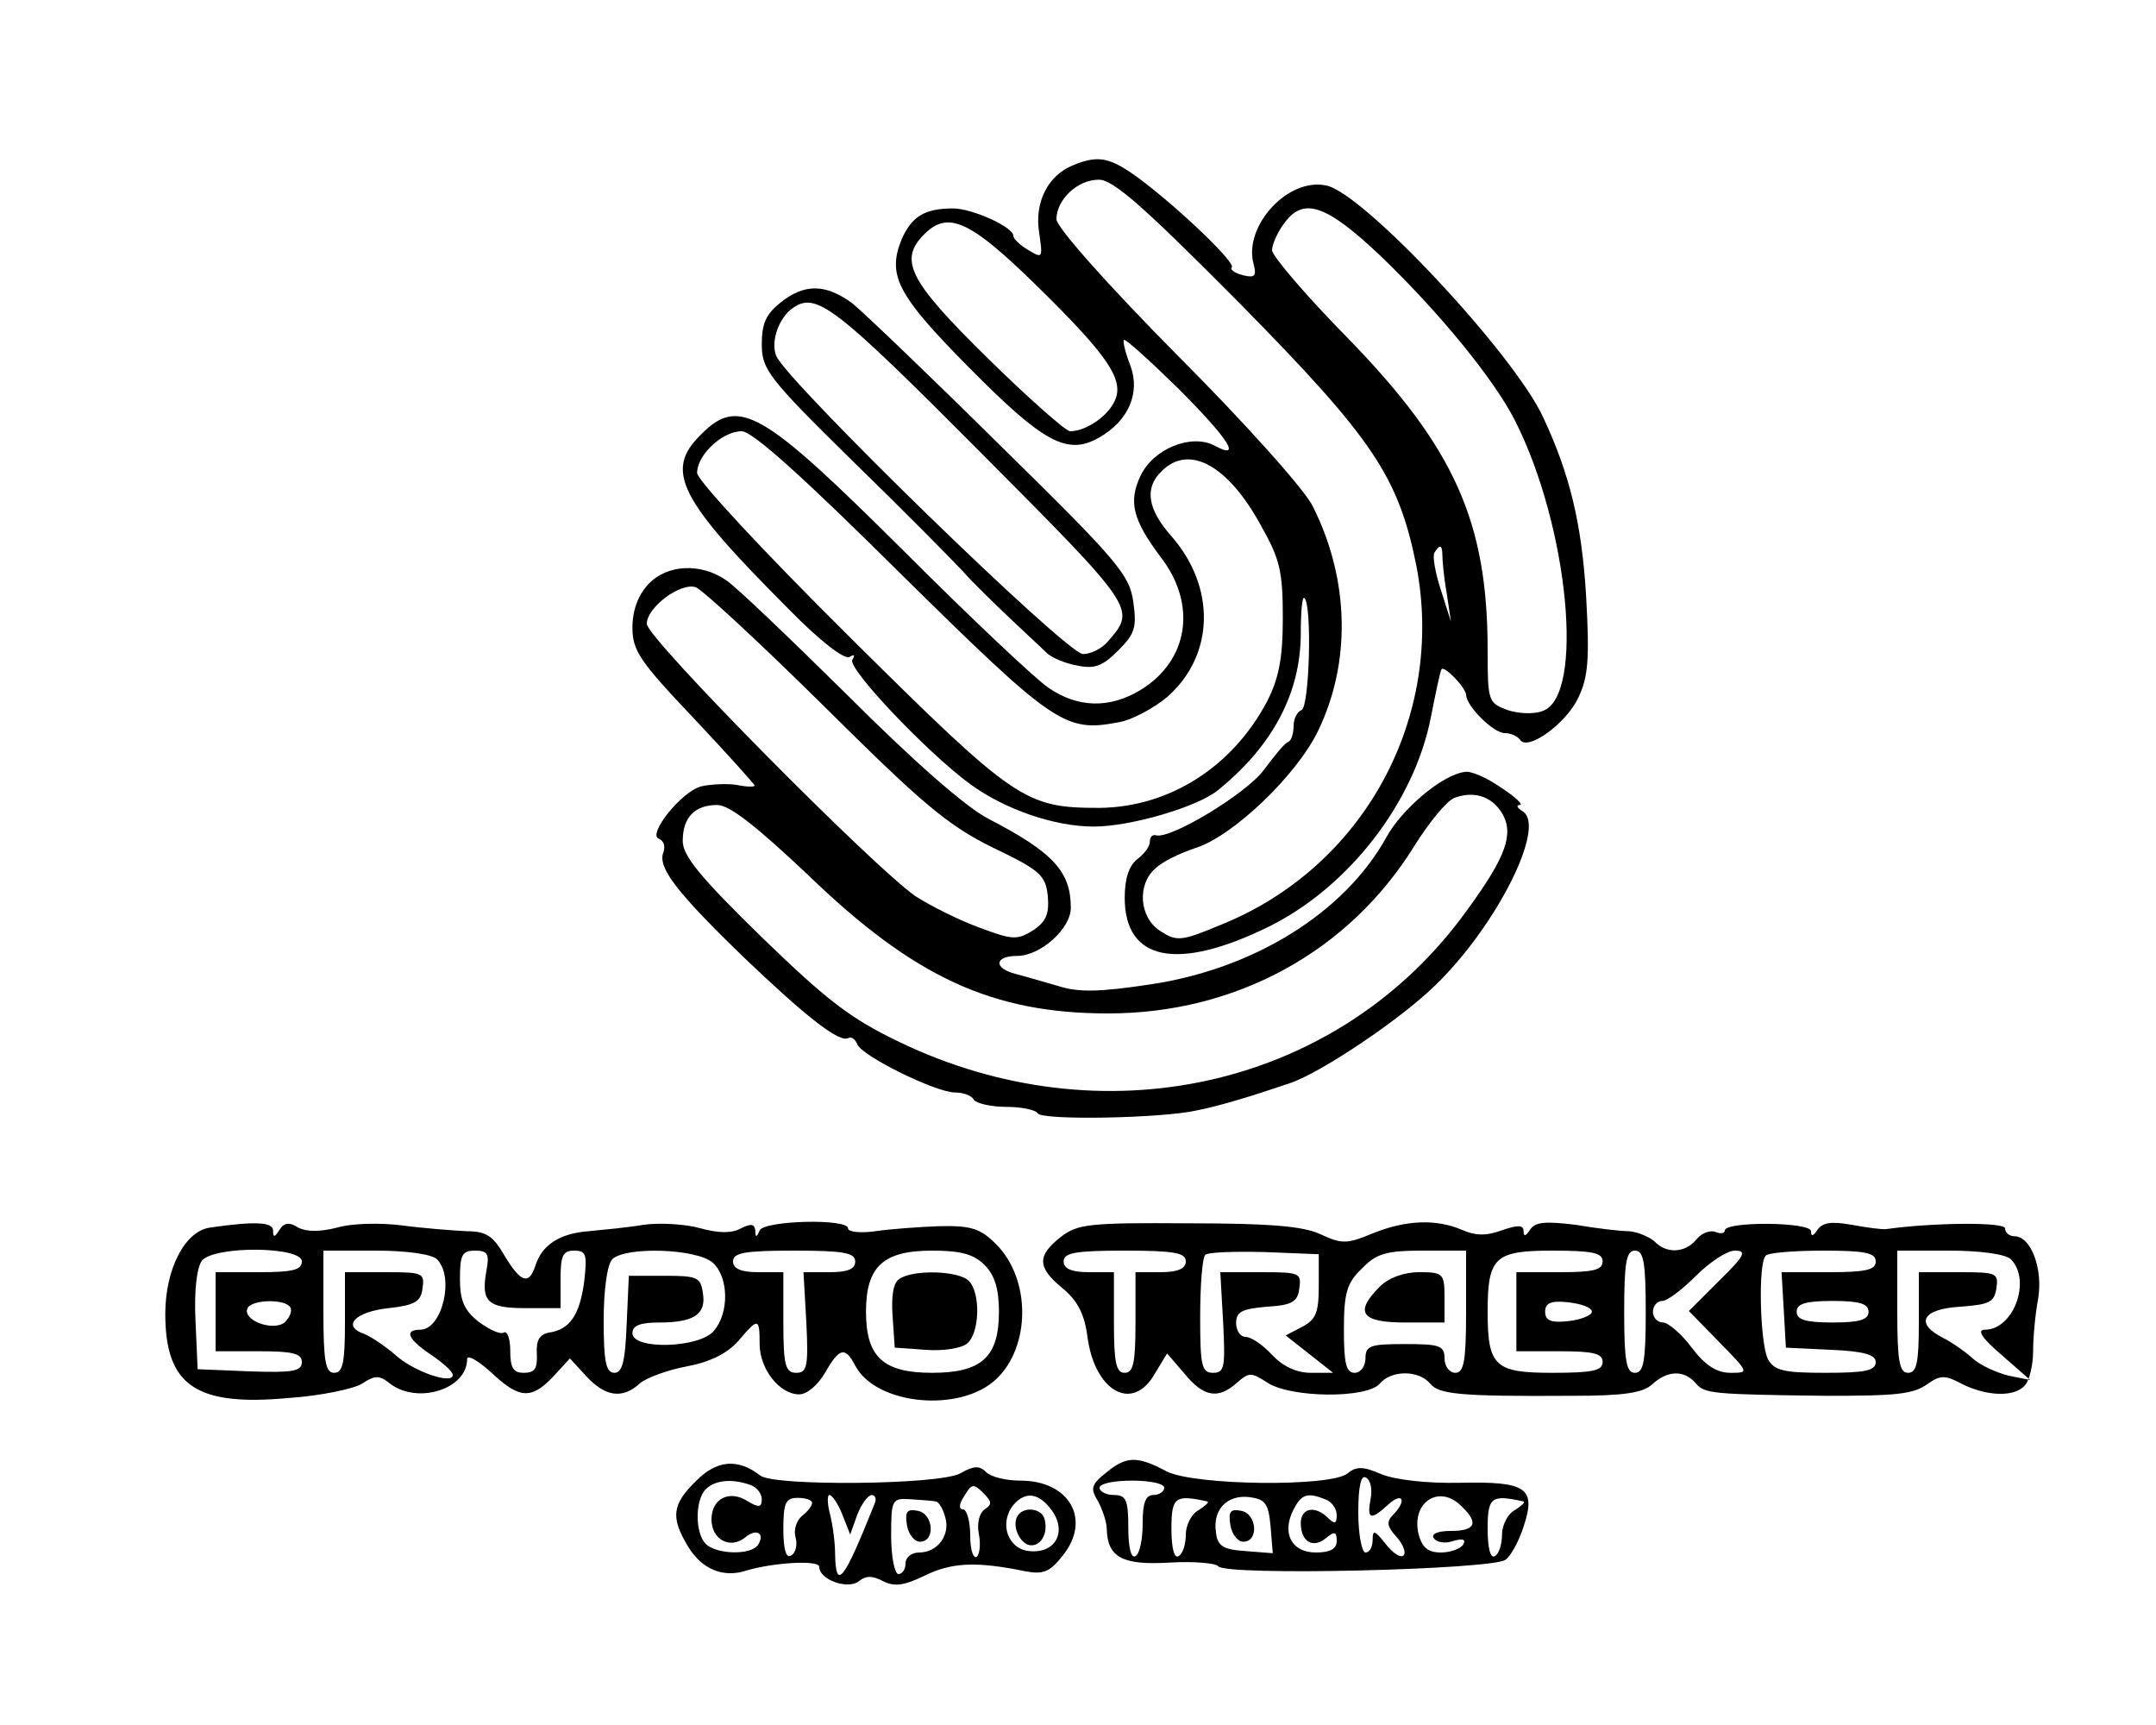 <?xml version="1.0" standalone="no"?>
<!DOCTYPE svg PUBLIC "-//W3C//DTD SVG 20010904//EN"
 "http://www.w3.org/TR/2001/REC-SVG-20010904/DTD/svg10.dtd">
<svg version="1.0" xmlns="http://www.w3.org/2000/svg"
 width="300pt" height="240pt" viewBox="0 0 300 240"
 preserveAspectRatio="xMidYMid meet">
<g transform="translate(0,240) scale(0.1,-0.1)"
fill="#000000" stroke="none">
<path d="M1493 2170 c-35 -14 -54 -52 -47 -94 5 -35 5 -36 -15 -24 -12 7 -21
16 -21 20 0 12 -57 38 -84 38 -39 0 -57 -11 -71 -42 -21 -51 -7 -78 94 -180
103 -104 136 -122 180 -97 41 23 58 62 44 100 -7 18 -11 34 -9 36 2 2 35 -28
75 -67 71 -71 90 -101 51 -80 -32 17 -85 -4 -103 -42 -17 -36 -11 -61 28 -113
51 -66 39 -144 -28 -185 -43 -26 -87 -25 -128 3 -19 13 -109 98 -201 190 -198
197 -230 216 -283 162 -51 -50 -30 -90 123 -243 43 -44 77 -70 84 -66 7 4 8 3
4 -4 -7 -12 104 -129 164 -173 48 -35 117 -59 172 -59 51 0 143 27 172 50 77
62 116 136 116 219 0 30 2 52 5 49 11 -10 7 -152 -4 -156 -6 -2 -11 -12 -11
-22 0 -10 -3 -20 -7 -22 -5 -1 -20 -20 -35 -40 -25 -33 -131 -97 -150 -90 -5
1 -8 -3 -8 -9 0 -7 -8 -17 -17 -24 -12 -9 -18 -27 -18 -54 0 -88 73 -103 201
-40 111 55 202 173 225 291 7 35 13 65 15 67 4 5 34 -26 34 -36 1 -16 38 -53
54 -53 8 0 17 -4 21 -9 10 -17 64 22 81 58 14 29 16 54 11 142 -6 99 -22 168
-60 249 -41 88 -251 313 -302 322 -53 11 -114 -56 -101 -108 5 -18 2 -21 -14
-17 -12 3 -19 8 -16 11 6 6 -72 81 -128 123 -41 30 -57 34 -93 19z m232 -192
c186 -189 221 -241 246 -366 40 -210 -73 -419 -273 -499 -55 -23 -61 -23 -84
-8 -29 19 -32 65 -6 87 9 9 34 21 55 28 52 16 141 101 171 163 46 95 44 210
-7 312 -10 22 -95 117 -188 210 -99 100 -169 179 -169 190 0 27 29 55 59 55
20 0 62 -37 196 -172z m197 65 c82 -79 157 -171 186 -228 75 -148 97 -383 39
-404 -12 -5 -34 -4 -49 1 -27 10 -28 12 -28 83 0 179 -46 282 -195 435 -58 59
-105 114 -105 122 0 7 7 24 16 36 27 39 59 28 136 -45z m-480 -40 c102 -100
124 -133 108 -163 -11 -21 -40 -40 -61 -40 -6 0 -58 46 -115 102 -109 107
-124 136 -88 172 33 33 63 20 156 -71z m-188 -402 c213 -210 228 -220 302
-206 19 3 50 20 69 36 65 58 67 152 5 223 -33 37 -38 67 -14 90 38 39 93 9
139 -76 26 -46 30 -63 30 -128 0 -57 -6 -85 -22 -116 -48 -91 -136 -147 -233
-148 -104 0 -117 9 -347 237 -119 118 -213 219 -213 229 0 25 35 58 62 58 15
0 85 -63 222 -199z m753 27 c0 -7 2 -31 6 -53 l6 -40 -14 44 c-8 24 -12 48 -9
52 7 12 11 11 11 -3z"/>
<path d="M1086 1979 c-20 -16 -26 -29 -26 -58 0 -35 9 -47 126 -162 70 -68
138 -137 153 -153 14 -16 44 -45 65 -65 21 -20 45 -42 52 -49 7 -7 26 -15 43
-18 24 -5 35 -1 57 21 23 23 26 32 21 67 -5 38 -21 57 -184 217 -98 97 -191
186 -207 199 -37 27 -66 28 -100 1z m277 -207 c218 -219 218 -219 179 -264 -8
-10 -24 -18 -35 -18 -23 0 -413 380 -427 415 -8 20 4 54 24 67 32 22 59 1 259
-200z"/>
<path d="M902 1587 c-14 -15 -22 -36 -22 -60 0 -32 10 -47 85 -126 47 -50 85
-92 85 -94 0 -2 -11 -2 -25 1 -13 2 -36 1 -49 -2 -28 -7 -76 -68 -59 -73 7 -3
9 -11 6 -19 -8 -21 18 -55 112 -146 88 -84 134 -120 146 -112 4 2 9 -2 12 -9
6 -16 109 -67 136 -67 11 0 23 -4 26 -10 3 -5 24 -10 45 -10 21 0 41 -4 44 -9
6 -10 172 -7 221 4 31 6 77 20 130 38 44 15 154 89 202 136 85 82 155 221 122
242 -8 5 -10 9 -4 9 5 0 -6 11 -26 24 -20 14 -43 24 -51 22 -31 -4 -87 -51
-109 -91 -58 -105 -185 -184 -331 -205 -67 -10 -97 -11 -125 -2 -21 6 -48 14
-60 17 -31 8 -29 25 2 25 33 0 75 38 75 67 0 50 -24 77 -115 124 -31 16 -104
80 -195 171 -80 79 -156 152 -170 161 -35 24 -82 22 -108 -6z m244 -169 c136
-135 172 -166 235 -197 67 -32 74 -39 77 -68 2 -24 -2 -35 -20 -47 -22 -14
-29 -14 -74 3 -28 10 -68 30 -90 44 -58 40 -374 359 -374 379 0 23 47 58 68
51 9 -3 89 -77 178 -165z m947 -155 c13 -29 -2 -63 -61 -142 -178 -235 -499
-306 -780 -171 -69 33 -101 58 -192 146 -85 83 -110 113 -110 134 0 33 17 50
48 50 17 0 54 -29 126 -97 148 -143 257 -193 418 -193 178 0 335 86 426 233
20 32 45 63 56 67 30 11 56 0 69 -27z"/>
<path d="M292 692 c-35 -5 -62 -58 -62 -120 0 -100 43 -129 172 -117 45 3 91
13 102 20 18 12 24 12 40 -1 39 -28 106 -6 106 35 0 7 15 -2 33 -18 39 -37 56
-39 87 -6 l23 25 23 -25 c26 -28 50 -32 74 -10 9 8 39 19 66 24 32 6 56 18 71
35 28 33 30 33 30 -4 0 -35 28 -70 55 -70 11 0 26 13 36 30 20 35 28 37 42 10
29 -55 146 -66 196 -19 48 45 49 139 0 188 -22 22 -35 26 -79 25 -28 -1 -69
-4 -89 -7 -21 -3 -38 -1 -38 4 0 14 -117 11 -123 -3 -4 -10 -6 -10 -6 0 -1 9
-6 10 -20 3 -12 -7 -31 -7 -56 0 -21 6 -57 8 -79 5 -23 -4 -57 -7 -77 -9 -40
-3 -65 -19 -74 -48 -9 -27 -20 -24 -43 14 -16 28 -26 34 -53 34 -19 1 -59 4
-89 8 -31 4 -71 3 -91 -3 -24 -6 -42 -6 -54 0 -12 8 -20 7 -26 -3 -7 -11 -9
-11 -9 -1 0 12 -26 13 -88 4z m128 -47 c0 -12 -13 -15 -60 -15 l-60 0 0 -55 0
-55 60 0 c47 0 60 -3 60 -15 0 -13 -13 -15 -72 -13 l-73 3 -3 68 c-2 42 2 74
9 83 17 21 139 20 139 -1z m188 3 c25 -25 7 -98 -23 -98 -23 0 -18 -13 15 -35
16 -11 30 -23 30 -28 0 -14 -55 5 -80 28 -14 12 -33 25 -43 29 -32 11 -13 31
34 36 36 4 45 9 47 28 3 21 0 22 -52 22 l-56 0 0 -70 c0 -56 -3 -70 -15 -70
-12 0 -15 16 -15 85 l0 85 73 0 c43 0 78 -5 85 -12z m69 -15 c-8 -44 1 -53 54
-53 l49 0 0 40 c0 33 3 40 19 40 17 0 18 -6 14 -42 -6 -47 -20 -68 -49 -72
-14 -3 -18 -11 -17 -30 1 -20 -3 -26 -18 -26 -15 0 -19 7 -19 31 0 16 -4 28
-9 25 -5 -3 -20 4 -35 15 -20 16 -26 29 -26 60 0 33 3 39 21 39 18 0 20 -5 16
-27z m315 10 c22 -20 23 -70 1 -95 -21 -24 -113 -26 -113 -3 0 11 11 15 38 15
48 0 65 12 60 41 -3 22 -8 24 -53 24 l-50 0 -3 -67 c-2 -52 -6 -68 -17 -68
-12 0 -15 16 -15 73 0 43 5 78 12 85 18 18 118 15 140 -5z m198 2 c0 -11 -11
-15 -36 -15 l-36 0 4 -70 c3 -61 1 -70 -14 -70 -15 0 -18 10 -18 70 l0 70 -35
0 c-24 0 -35 5 -35 15 0 12 16 15 85 15 69 0 85 -3 85 -15z m180 -5 c14 -14
20 -33 20 -65 0 -63 -24 -85 -93 -85 -68 0 -92 22 -92 85 0 63 24 85 92 85 40
0 58 -5 73 -20z m-966 -59 c3 -5 -1 -14 -8 -21 -17 -13 -61 4 -51 21 8 11 52
12 59 0z"/>
<path d="M1252 621 c-9 -5 -12 -24 -10 -52 l3 -44 43 -3 c24 -2 50 2 58 9 17
14 19 70 2 87 -14 14 -76 16 -96 3z"/>
<path d="M1476 679 c-33 -26 -33 -42 2 -71 21 -17 31 -36 35 -67 10 -77 63
-107 94 -52 l17 28 24 -28 c27 -33 47 -36 73 -13 17 15 20 15 43 0 33 -21 138
-22 156 -1 16 19 54 19 70 0 12 -15 42 -18 198 -17 71 0 98 4 111 16 22 20 45
20 61 1 12 -14 23 -15 180 -17 100 0 122 2 143 17 17 12 24 12 48 -1 35 -17
73 -18 87 -1 6 7 11 28 11 47 0 19 3 52 7 73 7 42 -10 87 -33 87 -7 0 -13 5
-13 11 0 9 -101 8 -165 -1 -5 -1 -27 2 -49 6 -28 5 -40 3 -47 -7 -6 -9 -9 -10
-9 -2 0 13 -120 14 -120 1 0 -4 -6 -5 -13 -2 -8 3 -20 -2 -27 -11 -15 -18 -41
-20 -58 -2 -7 6 -23 13 -35 14 -12 0 -46 4 -75 9 -42 5 -56 4 -63 -7 -6 -9 -9
-10 -9 -2 0 9 -8 9 -31 1 -22 -8 -37 -7 -55 1 -35 15 -77 14 -124 -5 -36 -15
-43 -15 -73 -1 -24 11 -70 15 -184 15 -137 1 -154 -1 -177 -19z m174 -34 c0
-10 -11 -15 -35 -15 l-35 0 0 -70 c0 -56 -3 -70 -15 -70 -12 0 -15 14 -15 70
l0 70 -35 0 c-24 0 -35 5 -35 15 0 12 16 15 85 15 69 0 85 -3 85 -15z m185
-35 c0 -36 -4 -46 -23 -56 l-23 -12 33 -26 33 -26 -31 0 c-20 0 -39 9 -54 25
-13 14 -29 25 -37 25 -7 0 -13 9 -13 19 0 16 8 20 43 23 35 2 43 7 45 26 3 21
0 22 -53 22 l-57 0 4 -70 c3 -62 2 -70 -14 -70 -16 0 -18 10 -18 78 0 43 3 82
7 86 4 4 41 5 83 4 l75 -3 0 -45z m205 -35 c0 -69 -3 -85 -15 -85 -8 0 -15 9
-15 20 0 18 -7 20 -55 20 -48 0 -55 -2 -55 -20 0 -11 -7 -20 -15 -20 -12 0
-15 13 -15 60 0 51 4 65 25 85 20 21 34 25 85 25 l60 0 0 -85z m190 70 c0 -12
-13 -15 -60 -15 l-60 0 0 -55 0 -55 60 0 c47 0 60 -3 60 -15 0 -12 -14 -15
-70 -15 -80 0 -90 9 -90 85 0 76 10 85 90 85 56 0 70 -3 70 -15z m60 -70 c0
-69 -3 -85 -15 -85 -12 0 -15 16 -15 85 0 69 3 85 15 85 12 0 15 -16 15 -85z
m102 43 l-42 -42 42 -43 c42 -43 42 -43 16 -43 -19 0 -35 10 -54 35 -14 19
-33 35 -40 35 -8 0 -14 7 -14 15 0 8 6 15 13 15 7 0 28 16 47 35 19 19 43 35
54 35 17 0 14 -7 -22 -42z m218 27 c0 -12 -14 -15 -66 -15 l-65 0 3 -52 3 -53
63 -3 c46 -2 62 -7 62 -17 0 -12 -15 -15 -70 -15 -58 0 -71 3 -80 19 -11 22
-14 134 -3 144 3 4 39 7 80 7 58 0 73 -3 73 -15z m188 3 c29 -29 4 -98 -36
-98 -12 0 -4 -12 23 -35 l40 -35 -30 6 c-16 4 -39 14 -50 24 -11 10 -30 23
-42 29 -39 20 -28 40 25 43 40 3 47 6 50 26 3 21 0 22 -52 22 l-56 0 0 -70 c0
-56 -3 -70 -15 -70 -12 0 -15 16 -15 85 l0 85 73 0 c43 0 78 -5 85 -12z m-583
-73 c0 -5 -15 -11 -32 -13 -25 -3 -33 1 -33 13 0 12 8 16 33 13 17 -2 32 -7
32 -13z m385 0 c0 -11 -12 -15 -50 -15 -38 0 -50 4 -50 15 0 11 12 15 50 15
38 0 50 -4 50 -15z"/>
<path d="M1920 610 c-36 -36 -26 -50 35 -50 l55 0 0 35 c0 33 -2 35 -35 35
-22 0 -43 -8 -55 -20z"/>
<path d="M969 340 c-34 -33 -36 -51 -12 -91 19 -32 49 -45 82 -34 37 11 101
15 101 5 0 -18 40 -32 55 -20 10 8 19 8 34 0 16 -8 29 -6 58 8 37 18 71 20
139 6 26 -5 35 -1 53 22 40 50 9 104 -59 104 -20 0 -41 5 -48 12 -9 9 -17 9
-36 -2 -30 -16 -259 -18 -278 -3 -31 24 -60 22 -89 -7z m75 -6 c9 -3 16 -12
16 -20 0 -11 -4 -12 -19 -3 -26 17 -51 4 -51 -25 0 -28 26 -42 47 -25 15 13
28 6 18 -10 -9 -15 -58 -14 -73 1 -15 15 -15 61 0 76 13 13 37 15 62 6z m326
-34 c-7 -5 -11 -19 -8 -34 3 -15 1 -29 -3 -32 -5 -3 -9 11 -9 30 0 20 -5 36
-10 36 -6 0 -6 7 2 19 10 17 13 17 26 4 12 -12 13 -16 2 -23z m-240 9 c0 -4
-6 -12 -14 -18 -8 -7 -12 -20 -9 -30 3 -10 0 -22 -6 -25 -7 -5 -11 8 -11 36 0
37 3 44 20 44 11 0 20 -3 20 -7z m42 -16 l11 -28 10 28 c6 15 15 27 20 27 5 0
7 -6 4 -12 -43 -108 -54 -122 -55 -70 0 15 -3 39 -7 55 -4 15 -4 27 -1 27 4 0
12 -12 18 -27z m130 18 c4 0 10 -10 13 -21 8 -25 -10 -50 -36 -50 -11 0 -19
-7 -19 -15 0 -8 -4 -15 -10 -15 -5 0 -10 24 -10 53 0 51 1 53 28 51 15 -1 30
-2 34 -3z m162 -13 c21 -30 4 -60 -32 -56 -30 3 -42 39 -22 64 17 20 36 17 54
-8z"/>
<path d="M1262 278 c2 -12 10 -23 18 -23 22 0 19 39 -3 43 -15 3 -18 -1 -15
-20z"/>
<path d="M1416 291 c-9 -14 4 -41 19 -41 15 0 24 19 18 38 -5 14 -29 16 -37 3z"/>
<path d="M1539 351 c-21 -17 -22 -22 -11 -40 6 -11 12 -29 12 -38 1 -40 22
-51 88 -47 34 2 64 -1 67 -5 8 -14 383 -5 400 9 8 6 19 27 25 46 18 54 4 63
-88 61 -46 -1 -90 4 -110 12 -25 11 -35 11 -47 1 -23 -19 -213 -17 -252 3 -41
22 -56 21 -84 -2z m368 -37 c-5 -28 0 -30 25 -7 20 18 26 5 6 -15 -9 -9 -8
-16 5 -30 9 -10 14 -22 10 -26 -4 -4 -15 3 -25 16 -15 19 -18 20 -18 6 0 -10
-4 -18 -10 -18 -5 0 -10 25 -10 56 0 37 4 53 11 48 6 -3 9 -17 6 -30z m-287
16 c0 -5 -7 -10 -15 -10 -11 0 -15 -11 -15 -39 0 -22 -4 -43 -10 -46 -6 -4
-10 12 -10 39 0 39 -3 46 -20 46 -11 0 -20 5 -20 10 0 6 20 10 45 10 25 0 45
-4 45 -10z m60 -19 c3 -1 -3 -6 -12 -12 -10 -5 -18 -21 -18 -34 0 -13 -4 -27
-10 -30 -6 -4 -10 11 -10 38 0 44 5 48 50 38z m88 -35 l3 -37 -38 3 c-31 2
-39 7 -41 26 -5 32 16 53 47 49 22 -3 26 -9 29 -41z m76 38 c9 -3 16 -13 16
-22 0 -12 -3 -13 -12 -4 -18 18 -38 14 -38 -7 0 -26 17 -36 35 -21 12 10 15 9
15 -4 0 -11 -9 -16 -29 -16 -34 0 -48 27 -31 60 11 21 19 24 44 14z m190 -10
c24 -23 19 -34 -15 -34 -18 0 -28 -4 -24 -10 4 -6 16 -8 27 -4 14 4 18 2 14
-5 -4 -6 -18 -11 -31 -11 -18 0 -26 7 -31 25 -11 45 29 71 60 39z m86 7 c3 -1
-3 -6 -12 -12 -10 -5 -18 -21 -18 -34 0 -13 -4 -27 -10 -30 -6 -4 -10 11 -10
38 0 44 5 48 50 38z"/>
<path d="M1712 278 c2 -12 10 -23 18 -23 22 0 19 39 -3 43 -15 3 -18 -1 -15
-20z"/>
</g>
</svg>
